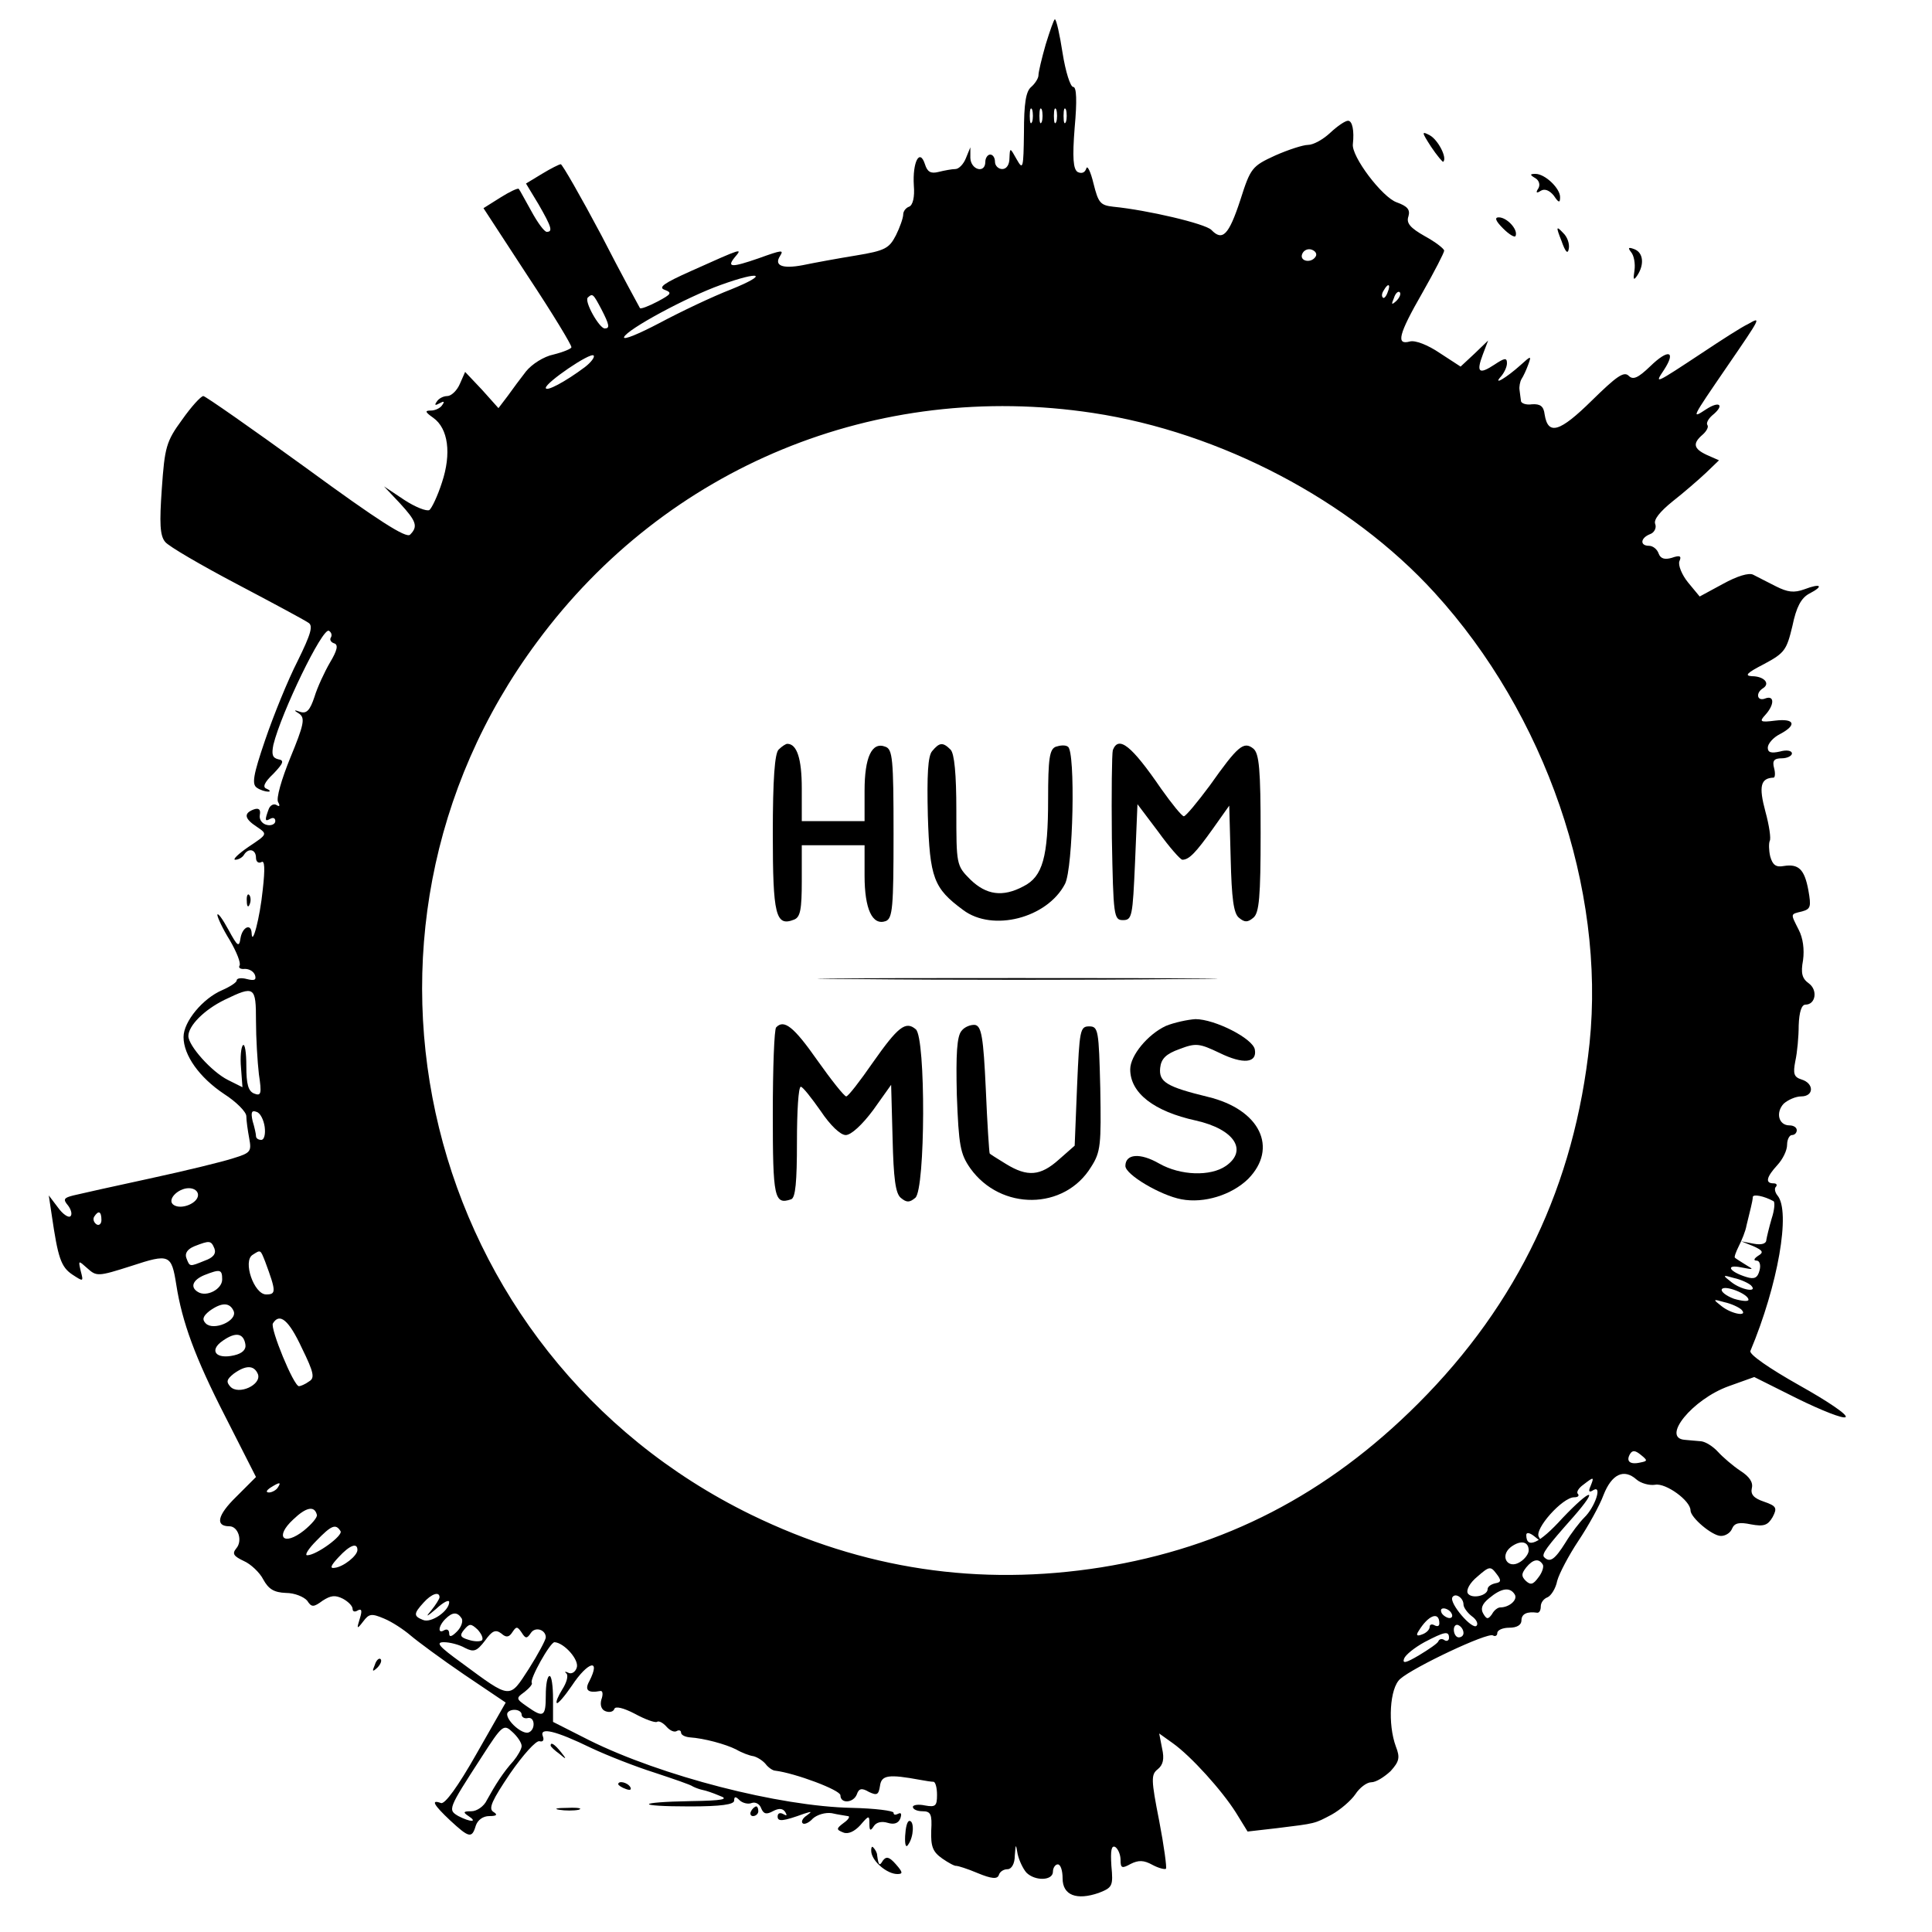 <?xml version="1.0" standalone="no"?>
<!DOCTYPE svg PUBLIC "-//W3C//DTD SVG 20010904//EN"
 "http://www.w3.org/TR/2001/REC-SVG-20010904/DTD/svg10.dtd">
<svg version="1.0" xmlns="http://www.w3.org/2000/svg"
 width="400pt" height="400pt" viewBox="0 0 400 400"
 preserveAspectRatio="xMidYMid meet">
<g transform="translate(0,400) scale(0.1,-0.1)"
fill="#000000" stroke="none">
<path d="M2165 3908 c-8 -28 -15 -57 -15 -64 0 -6 -7 -17 -15 -24 -11 -9 -15
-34 -15 -94 -1 -75 -2 -79 -15 -56 -14 25 -14 25 -15 3 0 -14 -6 -23 -15 -23
-8 0 -15 7 -15 15 0 8 -4 15 -10 15 -5 0 -10 -7 -10 -15 0 -25 -30 -17 -31 8
l0 22 -9 -22 c-5 -13 -15 -23 -22 -23 -7 0 -23 -3 -35 -6 -16 -4 -23 0 -28 16
-11 34 -26 4 -23 -44 2 -24 -2 -41 -10 -44 -6 -2 -12 -9 -12 -16 0 -7 -7 -27
-15 -43 -14 -27 -22 -32 -83 -42 -37 -6 -86 -15 -110 -20 -42 -8 -60 -1 -47
19 8 13 5 13 -45 -5 -55 -19 -66 -19 -49 2 17 20 17 20 -90 -28 -56 -25 -69
-34 -55 -39 16 -6 14 -9 -14 -24 -19 -10 -35 -16 -37 -14 -1 2 -38 69 -80 151
-43 81 -81 147 -84 147 -3 0 -21 -9 -39 -20 l-33 -20 26 -43 c27 -47 30 -57
17 -57 -5 0 -19 19 -32 43 -13 23 -24 44 -26 46 -2 2 -19 -6 -38 -18 l-35 -22
92 -141 c51 -77 91 -143 90 -147 0 -3 -17 -10 -37 -15 -20 -4 -45 -20 -57 -35
-11 -14 -28 -37 -38 -51 l-19 -25 -34 38 -35 37 -11 -25 c-6 -14 -18 -25 -26
-25 -8 0 -18 -5 -22 -12 -5 -7 -3 -8 6 -3 9 5 11 4 6 -3 -4 -7 -15 -12 -24
-12 -13 0 -12 -3 5 -15 31 -22 38 -74 18 -134 -9 -28 -21 -53 -26 -57 -6 -3
-29 6 -52 21 l-42 28 33 -35 c34 -37 38 -48 21 -65 -8 -8 -66 29 -215 138
-113 82 -209 149 -213 149 -5 0 -25 -22 -44 -49 -33 -45 -36 -57 -42 -143 -5
-71 -4 -97 7 -110 7 -9 74 -48 148 -87 74 -39 141 -75 148 -80 11 -6 6 -23
-22 -80 -20 -39 -50 -113 -67 -163 -25 -73 -28 -92 -17 -99 7 -5 18 -8 23 -8
6 0 4 3 -3 6 -9 3 -5 13 14 31 21 22 23 28 10 30 -12 3 -14 10 -10 30 16 66
102 244 115 236 5 -3 7 -9 4 -14 -3 -4 0 -10 7 -12 9 -3 6 -15 -9 -40 -11 -19
-26 -51 -32 -71 -9 -27 -16 -35 -29 -31 -14 5 -15 4 -2 -4 12 -9 9 -23 -19
-91 -18 -44 -30 -85 -25 -92 4 -7 3 -10 -3 -6 -6 4 -14 0 -17 -9 -8 -22 -8
-26 4 -19 6 3 10 1 10 -5 0 -6 -8 -10 -17 -8 -10 2 -17 11 -15 21 2 11 -2 15
-13 11 -21 -8 -19 -19 7 -36 22 -15 22 -15 -17 -41 -22 -15 -34 -27 -28 -27 7
0 15 5 18 10 9 15 25 12 25 -6 0 -8 5 -12 11 -9 7 5 8 -13 3 -57 -6 -59 -22
-119 -23 -90 -1 21 -19 13 -23 -10 -3 -20 -6 -18 -25 17 -12 22 -22 36 -23 31
0 -5 11 -29 26 -53 14 -24 23 -47 20 -52 -3 -5 2 -8 11 -7 9 0 18 -5 21 -13 3
-10 -1 -12 -17 -8 -11 3 -21 2 -21 -3 0 -4 -14 -13 -30 -20 -40 -17 -80 -65
-80 -97 0 -38 33 -84 84 -118 25 -16 46 -37 46 -46 0 -9 3 -30 6 -46 5 -27 3
-30 -33 -41 -21 -7 -99 -26 -173 -42 -74 -16 -146 -32 -158 -35 -20 -5 -22 -8
-11 -21 6 -8 9 -18 5 -22 -4 -4 -16 4 -26 18 l-19 25 6 -40 c13 -89 19 -108
43 -124 23 -15 23 -15 17 8 -5 22 -5 22 14 5 19 -17 22 -17 91 5 79 26 83 24
93 -39 12 -77 39 -151 101 -272 l64 -126 -41 -41 c-39 -38 -44 -61 -14 -61 18
0 28 -30 14 -46 -9 -11 -5 -16 16 -26 14 -6 33 -24 40 -38 11 -20 22 -27 47
-28 18 0 37 -8 44 -16 9 -14 13 -14 32 0 17 11 26 12 42 4 11 -6 20 -15 20
-21 0 -6 5 -7 11 -3 8 4 9 -1 4 -17 -7 -22 -6 -23 7 -6 12 16 17 17 43 6 17
-7 41 -23 55 -35 14 -12 64 -49 111 -81 l86 -58 -61 -107 c-38 -67 -65 -104
-73 -101 -22 8 -15 -4 19 -36 39 -36 45 -38 53 -11 4 12 15 20 28 20 16 0 18
3 8 9 -10 7 -2 24 35 79 27 39 54 69 61 67 7 -2 10 2 7 10 -8 20 26 12 100
-24 34 -16 93 -39 131 -51 39 -13 75 -25 80 -29 6 -3 15 -6 20 -7 6 -1 21 -6
35 -12 20 -7 7 -10 -59 -11 -115 -2 -117 -11 -3 -11 65 0 92 4 92 12 0 9 3 9
11 1 6 -6 18 -9 25 -6 8 3 17 -2 20 -11 5 -12 11 -13 24 -6 13 7 21 6 26 -2 4
-7 3 -8 -4 -4 -7 4 -12 2 -12 -5 0 -11 11 -10 55 6 16 5 17 5 5 -4 -8 -5 -12
-13 -8 -16 3 -3 13 1 21 10 9 8 26 13 39 11 13 -3 28 -5 33 -6 6 0 2 -7 -8
-14 -16 -12 -16 -14 -1 -20 10 -4 23 2 35 15 18 21 19 21 19 3 0 -14 2 -16 9
-5 5 8 16 11 29 7 13 -4 22 -1 26 9 3 9 2 13 -4 10 -6 -3 -10 -3 -10 2 0 4
-39 9 -86 10 -151 3 -395 66 -544 140 l-75 38 0 47 c0 27 -3 48 -7 48 -5 0 -8
-18 -8 -40 0 -45 -5 -47 -39 -23 -23 16 -23 17 -5 30 10 8 17 16 15 19 -5 7
38 84 47 84 20 -1 52 -37 46 -53 -3 -9 -11 -14 -18 -10 -6 3 -8 2 -3 -2 4 -5
0 -19 -9 -33 -8 -13 -14 -26 -11 -28 2 -2 16 14 31 36 33 50 61 58 36 9 -10
-18 -3 -25 23 -20 5 1 6 -7 2 -18 -3 -11 0 -21 9 -24 8 -3 16 -1 18 5 2 6 19
2 42 -10 22 -12 42 -19 46 -17 4 3 13 -2 20 -10 7 -8 16 -12 21 -9 5 3 9 1 9
-3 0 -5 8 -9 18 -10 30 -2 74 -14 96 -25 12 -7 28 -13 36 -14 8 -2 19 -9 25
-16 5 -7 15 -14 20 -14 41 -5 135 -40 135 -51 0 -18 27 -16 34 2 4 12 10 14
25 5 17 -8 20 -6 23 13 3 22 18 24 83 12 11 -2 23 -4 28 -4 4 -1 7 -13 7 -27
0 -23 -3 -26 -25 -22 -14 3 -25 1 -25 -3 0 -5 9 -9 20 -9 17 0 20 -6 18 -40
-1 -33 3 -44 23 -58 13 -9 26 -16 29 -15 3 0 23 -6 44 -15 29 -12 41 -13 44
-4 2 7 10 12 18 12 8 0 15 11 15 28 2 25 2 26 6 3 3 -13 11 -30 18 -38 18 -18
55 -17 55 2 0 8 5 15 10 15 6 0 10 -13 10 -29 0 -35 29 -46 75 -30 28 11 30
14 26 56 -2 32 0 43 8 39 6 -4 11 -16 11 -27 0 -17 3 -18 21 -8 16 8 27 8 45
-2 13 -7 26 -10 28 -8 2 2 -4 47 -14 99 -17 86 -17 96 -3 107 11 9 14 21 9 43
l-6 31 28 -20 c38 -27 102 -98 131 -144 l24 -39 61 7 c81 10 77 9 113 28 18
10 40 29 49 42 9 14 24 25 33 25 10 0 27 11 40 23 18 20 20 28 11 51 -17 46
-13 121 9 140 27 24 181 97 192 90 5 -3 9 0 9 5 0 6 11 11 25 11 16 0 25 6 25
15 0 14 12 19 33 16 4 0 7 5 7 13 0 8 6 16 14 19 7 3 17 18 20 34 4 15 24 53
44 83 20 30 44 73 52 95 17 43 42 55 68 32 9 -8 27 -13 39 -11 22 4 73 -33 73
-53 0 -15 45 -53 63 -53 10 0 20 7 23 15 5 12 15 14 39 9 27 -5 35 -2 45 15
10 19 8 23 -18 32 -21 7 -28 15 -25 28 3 12 -5 24 -24 36 -15 10 -36 28 -46
39 -11 12 -26 21 -35 22 -10 1 -25 2 -34 3 -49 4 16 84 91 111 l53 19 90 -45
c49 -24 94 -42 99 -38 6 4 -37 33 -96 66 -62 35 -104 64 -101 71 57 136 84
289 56 322 -5 6 -7 15 -3 18 3 4 1 7 -5 7 -18 0 -15 13 8 38 11 12 20 30 20
42 0 11 5 20 10 20 6 0 10 5 10 10 0 6 -7 10 -15 10 -23 0 -29 27 -12 45 9 8
25 15 36 15 27 0 27 27 1 35 -16 5 -18 12 -13 38 4 18 7 51 7 74 1 28 6 43 14
43 21 0 26 30 7 44 -14 10 -17 21 -12 48 3 22 0 46 -9 63 -17 34 -18 32 7 38
18 5 19 10 13 44 -8 43 -20 55 -51 50 -16 -3 -23 2 -28 20 -3 13 -3 27 -1 32
3 4 -1 32 -9 61 -14 52 -10 69 17 70 3 0 4 9 1 20 -4 15 0 20 16 20 11 0 21 5
21 10 0 6 -11 8 -25 4 -18 -4 -25 -2 -25 8 0 8 11 21 25 28 36 19 31 33 -10
28 -31 -4 -33 -2 -20 12 19 21 19 41 0 34 -17 -7 -21 11 -5 21 16 10 2 25 -23
25 -16 1 -10 7 25 25 43 23 47 29 59 79 8 39 18 58 35 67 31 16 24 22 -10 9
-22 -8 -35 -6 -59 6 -18 9 -39 20 -47 24 -9 5 -34 -3 -63 -19 l-48 -26 -24 29
c-13 16 -21 36 -18 44 5 11 1 13 -16 7 -14 -4 -23 -2 -27 9 -3 9 -12 16 -20
16 -19 0 -18 16 2 24 9 3 14 13 11 21 -4 9 10 26 36 47 23 18 54 45 69 59 l27
26 -25 11 c-28 13 -30 24 -9 42 8 7 13 16 10 20 -3 4 2 13 10 20 26 21 16 31
-12 13 -32 -21 -32 -21 42 87 72 105 72 105 44 89 -13 -6 -55 -33 -94 -59
-100 -66 -100 -66 -80 -36 26 40 9 44 -28 8 -26 -25 -36 -29 -45 -20 -10 10
-26 -2 -76 -51 -67 -66 -91 -73 -98 -29 -2 17 -9 22 -26 21 -12 -2 -23 2 -23
7 -1 6 -2 16 -3 23 -1 6 1 17 4 22 4 6 10 19 14 30 7 19 6 19 -16 -1 -29 -26
-59 -44 -40 -23 6 7 12 19 12 27 0 12 -5 11 -26 -3 -32 -21 -38 -16 -24 21
l11 29 -28 -27 -29 -27 -43 28 c-25 17 -51 27 -62 24 -29 -8 -24 14 26 101 25
44 45 83 45 87 0 4 -18 18 -40 30 -30 17 -39 27 -34 41 4 14 -2 21 -24 29 -30
10 -95 96 -91 121 3 27 -1 48 -10 48 -6 0 -22 -11 -37 -25 -15 -14 -35 -25
-46 -25 -10 0 -41 -10 -68 -22 -48 -22 -51 -26 -72 -92 -24 -73 -37 -86 -60
-62 -13 13 -132 41 -203 48 -27 3 -31 8 -41 48 -6 25 -13 39 -15 31 -3 -9 -10
-11 -18 -7 -9 6 -11 29 -6 92 5 55 4 84 -3 84 -6 0 -16 32 -22 70 -6 39 -13
70 -16 70 -2 0 -10 -23 -19 -52z m-28 -160 c-3 -7 -5 -2 -5 12 0 14 2 19 5 13
2 -7 2 -19 0 -25z m20 0 c-3 -7 -5 -2 -5 12 0 14 2 19 5 13 2 -7 2 -19 0 -25z
m30 0 c-3 -7 -5 -2 -5 12 0 14 2 19 5 13 2 -7 2 -19 0 -25z m20 0 c-3 -7 -5
-2 -5 12 0 14 2 19 5 13 2 -7 2 -19 0 -25z m517 -279 c-9 -15 -34 -10 -28 5 3
8 12 12 20 9 8 -3 11 -9 8 -14z m-1210 -68 c-39 -15 -106 -47 -149 -70 -42
-22 -75 -36 -73 -29 6 16 130 83 200 108 83 30 101 23 22 -9z m1359 -6 c-3 -9
-8 -14 -10 -11 -3 3 -2 9 2 15 9 16 15 13 8 -4z m18 -18 c-10 -9 -11 -8 -5 6
3 10 9 15 12 12 3 -3 0 -11 -7 -18z m-1646 -17 c17 -33 18 -40 7 -40 -11 0
-43 56 -35 64 10 9 11 8 28 -24z m-34 -120 c-40 -30 -81 -52 -81 -43 0 11 92
74 99 67 3 -3 -5 -14 -18 -24z m1052 -95 c264 -40 533 -181 707 -372 230 -252
354 -613 321 -933 -31 -293 -148 -539 -355 -746 -188 -188 -401 -298 -656
-339 -253 -40 -493 -4 -725 109 -681 333 -894 1200 -443 1807 268 363 703 542
1151 474z m-1733 -1259 c0 -35 3 -84 6 -110 6 -40 5 -46 -10 -40 -12 5 -16 19
-16 57 0 28 -3 47 -7 43 -4 -4 -6 -25 -4 -47 l3 -40 -30 15 c-34 17 -82 71
-82 91 0 21 32 54 75 75 62 30 65 28 65 -44z m18 -219 c2 -15 -1 -27 -7 -27
-6 0 -11 3 -11 8 0 4 -3 18 -7 31 -4 18 -2 23 8 19 8 -2 15 -17 17 -31z m-138
-141 c0 -17 -34 -31 -50 -21 -16 10 8 35 31 35 11 0 19 -6 19 -14z m3262 -13
c3 -2 2 -18 -4 -36 -5 -17 -10 -38 -11 -44 0 -8 -10 -11 -26 -8 l-26 5 25 -10
c20 -9 22 -13 10 -20 -9 -6 -10 -10 -3 -10 6 0 9 -9 6 -20 -4 -16 -11 -19 -27
-14 -36 11 -45 27 -11 20 26 -5 27 -5 10 5 -11 7 -21 13 -23 15 -2 1 2 12 8
24 6 12 14 31 16 43 3 12 7 29 9 37 2 8 4 18 4 22 1 6 23 2 43 -9z m-3462 -39
c0 -8 -5 -12 -10 -9 -6 4 -8 11 -5 16 9 14 15 11 15 -7z m234 -59 c4 -11 -3
-19 -20 -25 -32 -13 -31 -13 -38 5 -4 10 2 19 17 25 31 12 34 12 41 -5z m105
-27 c23 -62 23 -68 2 -68 -25 0 -49 69 -28 82 17 11 16 11 26 -14z m-89 -37
c0 -20 -32 -37 -50 -26 -17 10 -11 25 13 35 33 13 37 12 37 -9z m3165 -12 c16
-16 -20 -10 -41 7 -18 14 -18 15 6 8 14 -3 29 -10 35 -15z m-5 -30 c0 -4 -13
-3 -30 2 -16 6 -28 15 -25 20 6 9 55 -10 55 -22z m-15 -20 c16 -16 -20 -10
-41 7 -18 14 -18 15 6 8 14 -3 29 -10 35 -15z m-3121 -4 c7 -20 -42 -41 -58
-25 -8 8 -6 15 8 26 25 18 42 18 50 -1z m141 -76 c25 -51 27 -62 15 -69 -8 -6
-18 -10 -21 -10 -11 0 -60 120 -54 130 14 23 33 7 60 -51z m-117 8 c2 -11 -6
-19 -23 -23 -38 -9 -53 10 -24 30 27 19 43 16 47 -7z m26 -62 c8 -22 -40 -44
-57 -26 -9 10 -8 15 7 27 25 18 42 18 50 -1z m2862 -183 c-22 -5 -30 3 -21 18
5 8 11 7 22 -2 15 -12 14 -13 -1 -16z m-103 -49 c-5 -11 -3 -14 6 -8 19 11 3
-36 -19 -57 -9 -9 -27 -32 -39 -52 -22 -35 -32 -42 -44 -30 -6 6 5 21 61 84
54 62 36 59 -23 -3 -48 -53 -75 -65 -75 -35 0 6 7 5 17 -3 13 -11 15 -11 9 -1
-10 16 49 82 73 82 8 0 11 3 8 7 -4 3 1 12 11 19 22 17 23 17 15 -3z m-2718
-3 c-3 -5 -12 -10 -18 -10 -7 0 -6 4 3 10 19 12 23 12 15 0z m81 -56 c2 -5
-11 -20 -27 -33 -42 -33 -61 -13 -22 23 27 26 44 29 49 10z m49 -34 c6 -9 -50
-50 -69 -50 -6 0 3 14 19 30 31 32 40 36 50 20z m2460 -40 c0 -7 -8 -18 -18
-24 -25 -16 -43 12 -19 31 20 15 37 12 37 -7z m-2425 1 c0 -12 -29 -35 -47
-37 -11 -2 -8 5 8 22 23 25 39 31 39 15z m2454 -30 c3 -4 -1 -17 -9 -27 -11
-15 -16 -16 -26 -7 -10 10 -9 15 1 28 14 17 26 19 34 6z m-98 -39 c-9 -2 -16
-7 -16 -12 0 -14 -33 -21 -41 -9 -4 7 4 22 20 35 24 21 27 22 39 6 11 -14 10
-18 -2 -20z m40 -23 c7 -11 -11 -27 -30 -27 -5 0 -13 -6 -17 -14 -8 -11 -11
-11 -18 1 -6 10 -3 20 12 32 25 21 43 24 53 8z m-2226 -6 c0 -3 -8 -16 -17
-27 -13 -15 -10 -14 10 3 15 14 27 20 27 14 0 -18 -37 -44 -54 -37 -20 8 -20
13 1 36 16 18 33 24 33 11z m2120 -15 c0 -6 8 -17 17 -24 10 -7 14 -16 10 -20
-9 -9 -57 47 -50 59 6 10 23 -1 23 -15z m-25 -18 c3 -5 2 -10 -4 -10 -5 0 -13
5 -16 10 -3 6 -2 10 4 10 5 0 13 -4 16 -10z m-2049 -11 c3 -6 -1 -18 -10 -27
-11 -11 -16 -12 -16 -4 0 7 -4 10 -10 7 -14 -9 -13 8 2 23 15 15 25 15 34 1z
m2024 -10 c0 -6 -4 -7 -10 -4 -5 3 -10 2 -10 -3 0 -6 -7 -13 -16 -16 -10 -4
-13 -2 -7 7 20 33 43 42 43 16z m-1982 -35 c-4 -3 -16 -3 -28 1 -17 5 -19 9
-9 21 11 13 14 13 28 0 8 -9 12 -18 9 -22z m2032 15 c0 -5 -4 -9 -10 -9 -5 0
-10 7 -10 16 0 8 5 12 10 9 6 -3 10 -10 10 -16z m-1969 2 c8 12 10 12 19 -1 8
-13 11 -13 19 -1 9 14 31 7 31 -9 0 -5 -16 -35 -35 -65 -41 -63 -36 -64 -139
12 -47 34 -55 43 -37 43 12 0 32 -5 44 -12 18 -9 24 -7 41 15 15 21 22 24 34
15 10 -9 16 -8 23 3z m1939 -12 c0 -5 -4 -8 -9 -5 -5 4 -11 3 -13 -2 -1 -4
-20 -17 -40 -29 -27 -16 -35 -18 -31 -7 3 8 22 23 42 34 42 22 51 24 51 9z
m-1920 -159 c0 -5 6 -9 13 -7 15 3 16 -25 1 -30 -13 -4 -44 23 -44 38 0 5 7 9
15 9 8 0 15 -4 15 -10z m0 -65 c0 -6 -8 -20 -17 -31 -21 -23 -38 -50 -55 -81
-6 -13 -21 -23 -32 -23 -17 0 -18 -2 -6 -10 20 -13 4 -13 -21 0 -22 13 -22 14
48 122 43 67 46 69 64 52 10 -9 19 -22 19 -29z"/>
<path d="M1612 2448 c-8 -8 -12 -61 -12 -174 0 -169 6 -193 44 -178 13 5 16
21 16 80 l0 74 65 0 65 0 0 -63 c0 -69 16 -104 44 -94 14 6 16 28 16 181 0
155 -2 175 -17 180 -28 11 -43 -22 -43 -91 l0 -63 -65 0 -65 0 0 68 c0 61 -10
92 -30 92 -3 0 -11 -5 -18 -12z"/>
<path d="M1930 2445 c-9 -10 -11 -50 -9 -134 4 -129 12 -150 73 -195 61 -46
174 -17 211 54 17 33 22 275 6 284 -5 4 -16 3 -25 0 -13 -5 -16 -24 -16 -109
0 -119 -11 -160 -51 -180 -43 -23 -77 -18 -110 14 -29 29 -29 31 -29 143 0 75
-4 118 -12 126 -16 16 -23 15 -38 -3z"/>
<path d="M2304 2447 c-2 -7 -3 -89 -2 -182 3 -162 4 -170 23 -170 19 0 20 8
25 120 l5 120 43 -57 c23 -32 46 -58 50 -58 14 0 28 15 63 64 l34 48 3 -110
c2 -82 6 -113 17 -122 12 -10 18 -10 30 0 12 10 15 43 15 175 0 132 -3 165
-15 175 -20 16 -32 6 -90 -76 -26 -35 -50 -64 -54 -64 -4 0 -25 26 -47 57 -61
89 -88 111 -100 80z"/>
<path d="M1773 1973 c186 -2 488 -2 670 0 183 1 31 2 -338 2 -369 0 -518 -1
-332 -2z"/>
<path d="M2414 1876 c-37 -17 -74 -61 -74 -90 0 -49 49 -87 136 -106 80 -18
108 -62 62 -94 -32 -22 -94 -20 -138 5 -40 23 -70 20 -70 -5 0 -18 73 -61 116
-69 47 -9 104 9 138 42 63 64 25 144 -83 170 -86 21 -102 31 -99 60 2 19 12
29 40 39 34 13 41 12 83 -8 49 -24 78 -21 73 7 -4 23 -83 63 -123 63 -16 -1
-44 -7 -61 -14z"/>
<path d="M1607 1873 c-4 -3 -7 -84 -7 -179 0 -174 3 -189 38 -177 9 3 12 36
12 119 0 63 3 114 8 114 4 0 22 -23 41 -50 20 -30 41 -50 52 -50 11 0 34 21
57 52 l37 52 3 -111 c2 -83 6 -114 17 -123 12 -10 18 -10 30 0 21 17 22 332 1
349 -21 18 -37 5 -89 -69 -27 -39 -51 -70 -55 -70 -4 0 -31 34 -60 75 -49 70
-69 85 -85 68z"/>
<path d="M1991 1866 c-10 -11 -12 -49 -10 -133 4 -105 7 -122 28 -152 63 -88
195 -87 250 3 20 31 21 46 19 163 -3 120 -4 128 -23 128 -19 0 -20 -8 -25
-123 l-5 -124 -33 -29 c-38 -34 -65 -36 -109 -9 -18 11 -34 21 -34 22 -1 2 -5
61 -8 133 -5 108 -9 130 -22 133 -9 1 -22 -4 -28 -12z"/>
<path d="M2963 3696 c12 -18 24 -32 25 -31 9 8 -11 46 -28 55 -17 9 -17 7 3
-24z"/>
<path d="M3179 3631 c8 -5 10 -14 6 -21 -6 -9 -4 -11 5 -5 8 5 18 1 27 -10 10
-15 13 -16 13 -3 0 18 -31 48 -51 48 -12 0 -12 -2 0 -9z"/>
<path d="M3112 3527 c13 -13 25 -20 26 -15 5 13 -18 38 -35 38 -9 0 -7 -7 9
-23z"/>
<path d="M3233 3501 c8 -23 13 -28 15 -16 2 10 -3 25 -12 33 -14 15 -15 13 -3
-17z"/>
<path d="M3377 3478 c6 -7 9 -24 7 -38 -3 -19 -2 -22 6 -10 15 23 12 47 -6 54
-13 5 -14 3 -7 -6z"/>
<path d="M511 2134 c0 -11 3 -14 6 -6 3 7 2 16 -1 19 -3 4 -6 -2 -5 -13z"/>
<path d="M776 553 c-6 -14 -5 -15 5 -6 7 7 10 15 7 18 -3 3 -9 -2 -12 -12z"/>
<path d="M1140 386 c0 -2 8 -10 18 -17 15 -13 16 -12 3 4 -13 16 -21 21 -21
13z"/>
<path d="M1280 306 c0 -2 7 -7 16 -10 8 -3 12 -2 9 4 -6 10 -25 14 -25 6z"/>
<path d="M1158 253 c12 -2 30 -2 40 0 9 3 -1 5 -23 4 -22 0 -30 -2 -17 -4z"/>
<path d="M1555 250 c-3 -5 -1 -10 4 -10 6 0 11 5 11 10 0 6 -2 10 -4 10 -3 0
-8 -4 -11 -10z"/>
<path d="M1874 199 c-1 -20 2 -26 7 -17 11 16 12 48 2 48 -5 0 -8 -14 -9 -31z"/>
<path d="M1804 165 c3 -20 33 -45 54 -45 12 0 11 4 -3 20 -14 16 -20 17 -27 8
-7 -12 -9 -11 -12 11 0 5 -4 12 -8 16 -3 4 -5 -1 -4 -10z"/>
</g>
</svg>

